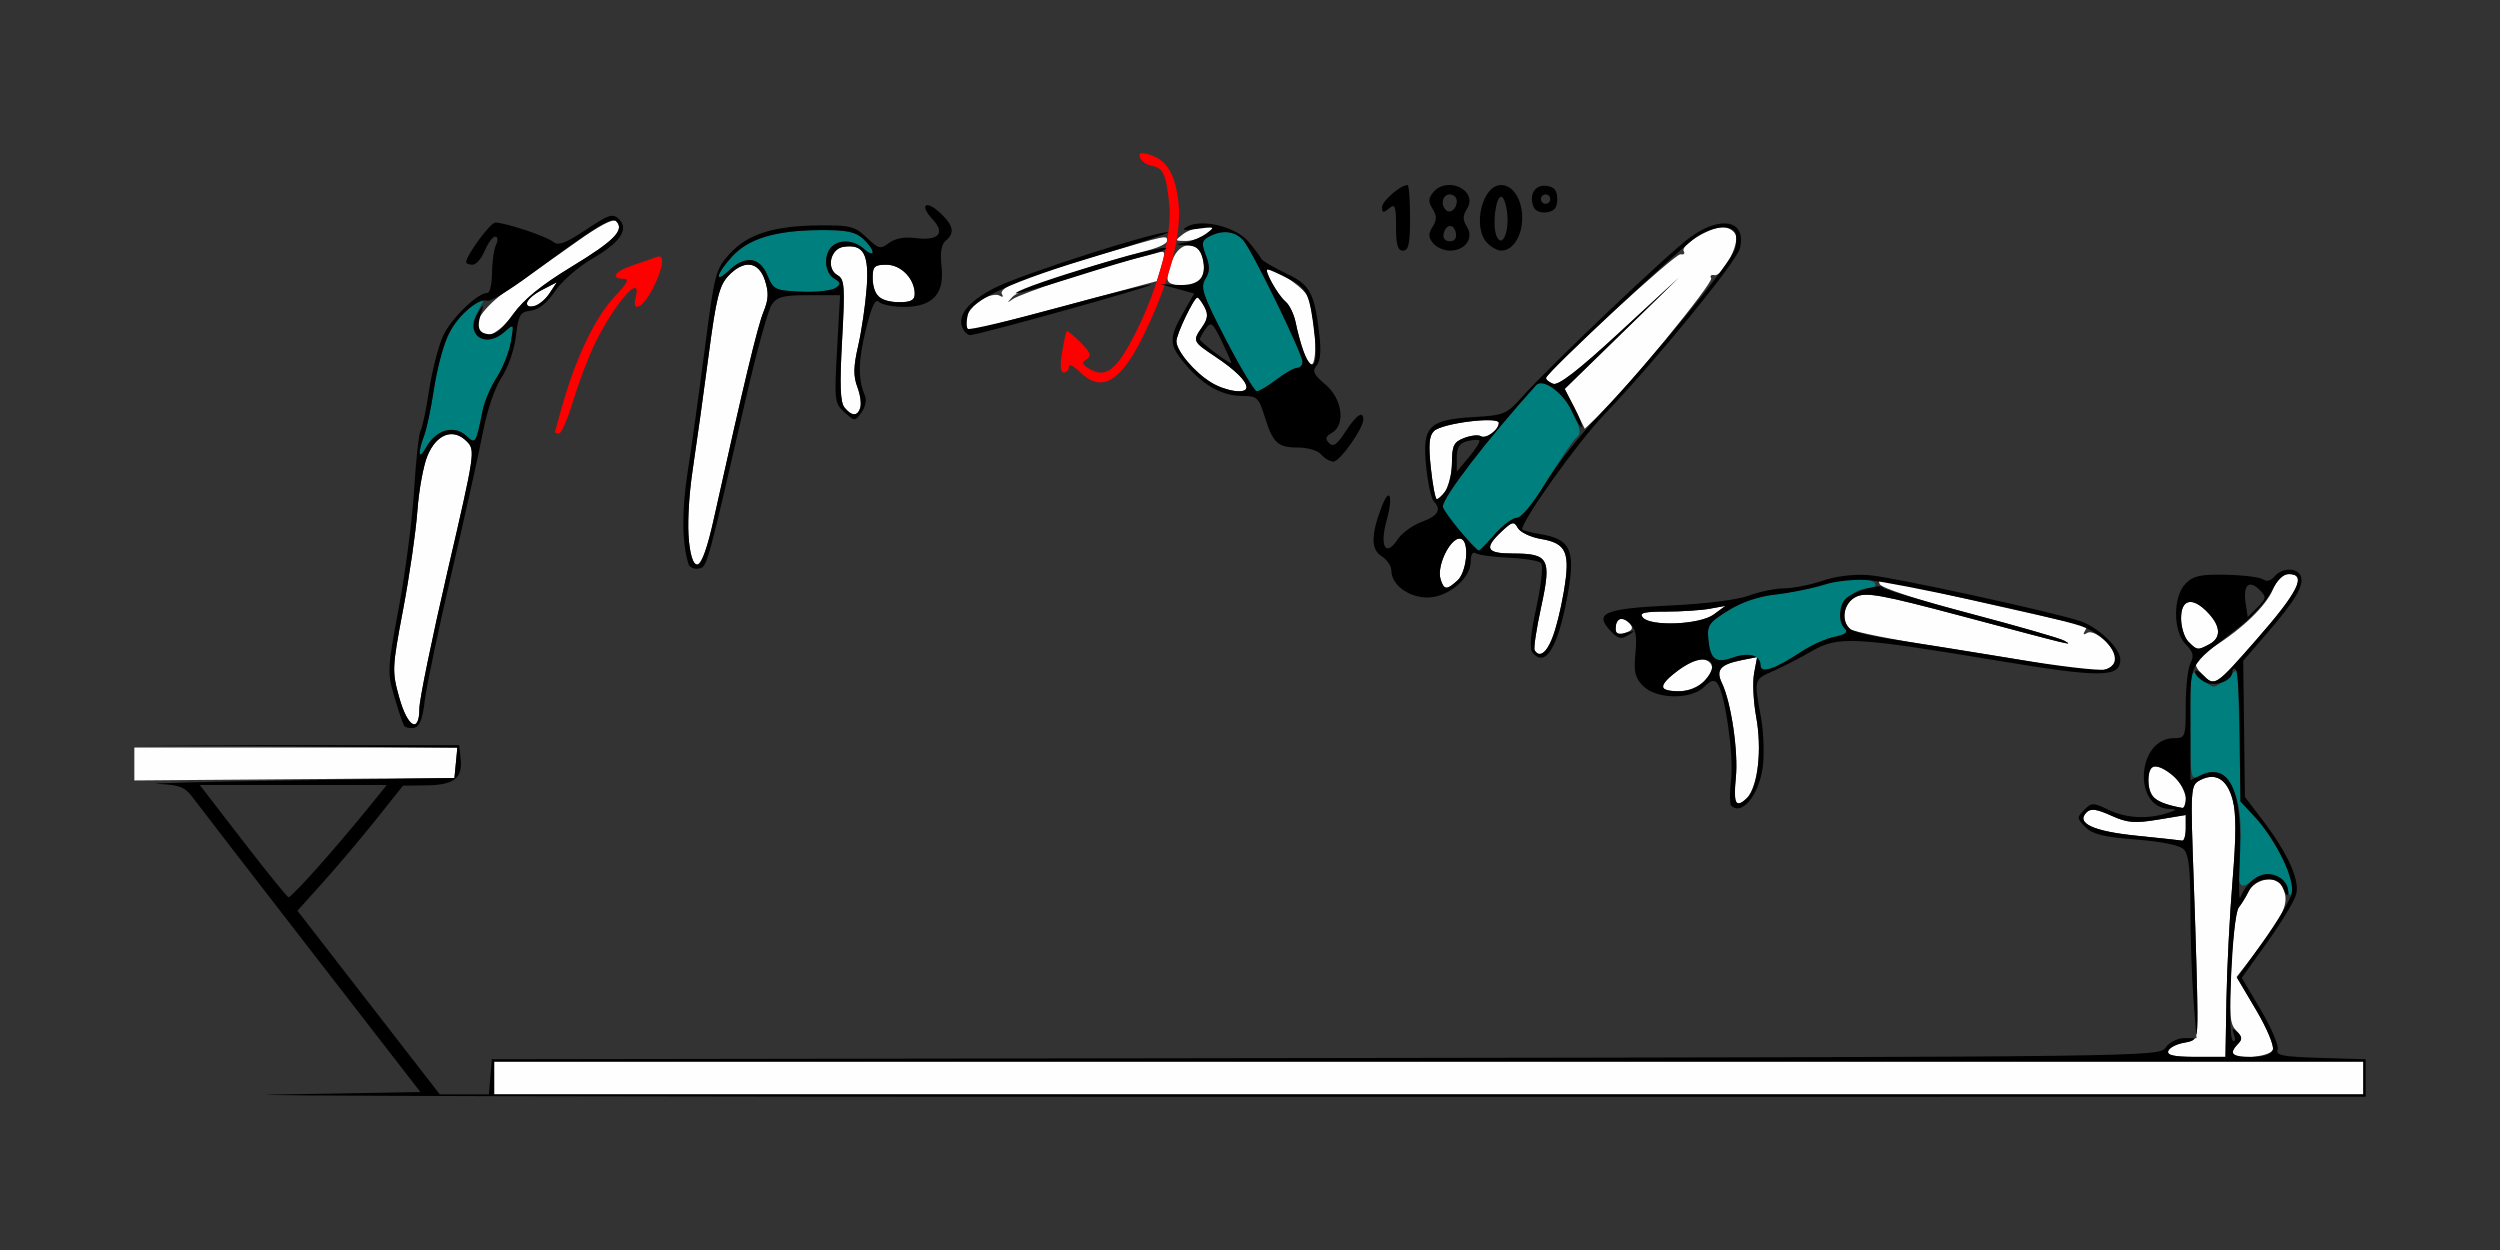 <?xml version="1.0" encoding="UTF-8" standalone="no"?>
<!-- Created with Inkscape (http://www.inkscape.org/) -->

<svg
   xmlns:dc="http://purl.org/dc/elements/1.1/"
   xmlns:cc="http://creativecommons.org/ns#"
   xmlns:rdf="http://www.w3.org/1999/02/22-rdf-syntax-ns#"
   xmlns:svg="http://www.w3.org/2000/svg"
   xmlns="http://www.w3.org/2000/svg"
   xmlns:sodipodi="http://sodipodi.sourceforge.net/DTD/sodipodi-0.dtd"
   xmlns:inkscape="http://www.inkscape.org/namespaces/inkscape"
   id="svg3366"
   version="1.1"
   inkscape:version="0.91 r13725"
   width="500"
   height="250"
   viewBox="0 0 500 250"
   sodipodi:docname="bb910404.svg">
  <rect x="0" y="0" width="500" height="250" fill="#333333" stroke="none"/>
  <defs
     id="defs3370" />
  <sodipodi:namedview
     pagecolor="#ffffff"
     bordercolor="#666666"
     borderopacity="1"
     objecttolerance="10"
     gridtolerance="10"
     guidetolerance="10"
     inkscape:pageopacity="0"
     inkscape:pageshadow="2"
     inkscape:window-width="1467"
     inkscape:window-height="849"
     id="namedview3368"
     showgrid="false"
     inkscape:zoom="0.46451637"
     inkscape:cx="27.880911"
     inkscape:cy="-38.226469"
     inkscape:window-x="0"
     inkscape:window-y="0"
     inkscape:window-maximized="0"
     inkscape:current-layer="svg3366" />
  <g
     id="g3376"
     transform="translate(13.785,18.254)">
    <path
       style="fill:#fefefe"
       d="m 85.047,197.344 0,-3.281 186.916,0 186.916,0 0,3.281 0,3.281 -186.916,0 -186.916,0 0,-3.281 z m 334.812,-5.391 c 0.214,-0.645 1.616,-1.389 3.115,-1.654 2.655,-0.47 2.727,-0.63 2.727,-6.094 0,-3.086 -0.322,-14.558 -0.716,-25.492 -0.701,-19.463 -0.675,-19.903 1.204,-20.911 3.094,-1.661 5.439,-0.269 6.556,3.89 0.726,2.706 0.722,7.241 -0.015,16.115 -0.564,6.792 -1.115,17.517 -1.224,23.832 l -0.197,11.483 -5.919,0.002 c -4.32,9.4e-4 -5.814,-0.315 -5.53,-1.17 z m 12.851,0.422 c 0,-0.412 0.508,-1.259 1.128,-1.882 0.881,-0.884 0.797,-1.464 -0.385,-2.649 -1.284,-1.288 -1.436,-3.166 -1.004,-12.415 0.28,-5.994 0.962,-11.47 1.516,-12.169 0.554,-0.7 1.454,-2.176 2,-3.281 0.573,-1.159 2.071,-2.135 3.541,-2.306 2.045,-0.238 2.739,0.207 3.514,2.251 1.027,2.71 -0.341,5.484 -6.769,13.722 l -2.722,3.489 3.898,6.582 c 2.153,3.636 3.656,7.215 3.358,7.995 -0.568,1.485 -8.076,2.101 -8.076,0.663 z M 413.551,148.89 c -8.719,-0.889 -12.193,-2.503 -10.038,-4.665 0.84,-0.842 1.995,-0.695 4.925,0.631 3.248,1.469 4.668,1.592 9.377,0.811 l 5.549,-0.921 0,2.627 c 0,1.445 -0.315,2.57 -0.701,2.501 -0.386,-0.07 -4.486,-0.512 -9.112,-0.983 z m 6.542,-6.131 c -3.009,-0.742 -4.206,-2.182 -4.206,-5.061 0,-3.234 1.572,-3.471 5.014,-0.755 2.227,1.758 3.582,6.668 1.762,6.386 -0.386,-0.06 -1.542,-0.316 -2.57,-0.57 z m -86.719,-5.406 c 0.536,-5.207 -0.915,-15.109 -2.785,-19.013 -1.255,-2.619 -0.318,-3.711 3.916,-4.56 l 3.139,-0.63 -0.603,3.225 c -0.332,1.774 -0.149,5.692 0.407,8.706 1.586,8.607 -0.338,17.418 -3.803,17.418 -0.44,0 -0.562,-2.316 -0.271,-5.147 z m -320.291,-2.81 0,-3.294 32.302,0 32.302,0 -0.293,3.047 -0.293,3.047 -32.009,0.247 -32.009,0.247 0,-3.294 z m 52.955,-13.372 c -1.437,-5.174 -1.405,-5.88 0.808,-17.578 1.268,-6.703 2.548,-15.562 2.845,-19.688 0.297,-4.125 1.207,-9.091 2.024,-11.036 1.823,-4.343 5.143,-5.564 7.821,-2.878 1.771,1.777 1.719,2.131 -3.823,26.05 -3.091,13.337 -5.619,25.66 -5.619,27.384 0,5.136 -2.367,3.819 -4.055,-2.255 z m 252.653,-2.062 c 0,-1.498 6.352,-5.847 8.056,-5.516 4.426,0.861 0.252,6.405 -4.821,6.405 -1.779,0 -3.235,-0.4 -3.235,-0.89 z m 108.011,-2.458 c -2.164,-2.17 -1.854,-2.947 2.201,-5.515 5.889,-3.729 10.53,-8.218 11.902,-11.513 0.833,-2 1.919,-3.062 3.132,-3.062 3.711,0 1.984,3.518 -6.444,13.125 -8.25,9.404 -8.317,9.447 -10.791,6.964 z m -30.441,-1.898 c -3.855,-0.711 -14.159,-2.402 -22.897,-3.757 -8.738,-1.355 -16.414,-2.888 -17.056,-3.407 -2.058,-1.663 -1.382,-5.344 1.199,-6.524 2.002,-0.915 5.208,-0.326 20.794,3.823 23.589,6.278 22.476,6.011 20.764,4.994 -0.771,-0.458 -9.281,-2.904 -18.91,-5.435 -10.418,-2.739 -17.709,-5.124 -18.005,-5.888 -0.366,-0.948 0.059,-1.13 1.62,-0.693 2.366,0.661 39.179,9.01 39.728,9.01 0.192,0 0.05,0.487 -0.317,1.082 -0.427,0.694 -0.255,0.827 0.481,0.371 1.44,-0.893 5.683,2.962 5.683,5.164 0,0.881 -0.946,1.857 -2.103,2.168 -2.535,0.681 -2.26,0.704 -10.981,-0.906 z M 293.141,111.797 c -0.235,-0.387 0.352,-4.289 1.305,-8.672 2.096,-9.641 1.551,-10.673 -5.641,-10.673 -5.341,0 -5.871,-1.016 -2.288,-4.392 2.156,-2.032 2.495,-2.106 3.272,-0.714 0.476,0.854 2.554,1.838 4.616,2.188 5.128,0.869 5.912,2.673 4.576,10.537 -1.625,9.571 -4.114,14.568 -5.841,11.727 z m 130.758,-1.708 c -0.808,-0.81 -1.469,-2.92 -1.469,-4.688 0,-3.916 2.336,-4.364 5.445,-1.044 2.514,2.685 2.596,4.961 0.224,6.235 -2.338,1.255 -2.463,1.24 -4.2,-0.503 z m -114.553,-2.69 c 0,-1.976 1.494,-2.575 2.722,-1.092 0.819,0.99 0.719,1.419 -0.438,1.865 -2.106,0.811 -2.284,0.751 -2.284,-0.773 z m 5.414,-2.165 c -0.757,-0.915 0.257,-1.172 4.635,-1.172 3.083,0 7.024,-0.258 8.759,-0.573 l 3.154,-0.573 -2.331,1.724 c -2.777,2.054 -12.668,2.467 -14.218,0.594 z m -40.419,-7.602 c -0.931,-2.943 2.408,-9.189 4.289,-8.023 1.485,0.921 0.862,6.616 -0.899,8.215 -2.182,1.981 -2.712,1.951 -3.389,-0.191 z m -150.374,-7.866 c -0.343,-2.849 6.5e-4,-8.87 0.816,-14.297 0.774,-5.156 2.203,-15.421 3.174,-22.81 1.475,-11.223 2.116,-13.809 3.89,-15.703 3.12,-3.331 6.09,-2.987 7.353,0.852 0.797,2.421 0.732,3.839 -0.29,6.328 -1.184,2.886 -3.982,14.55 -9.935,41.411 -2.318,10.459 -4.078,11.942 -5.008,4.219 z M 272.387,75.386 c -0.501,-4.697 -0.351,-6.479 0.627,-7.44 1.588,-1.56 12.968,-2.981 12.968,-1.619 0,1.4 -2.584,3.295 -3.619,2.654 -0.493,-0.306 -1.984,-0.142 -3.312,0.365 -2.069,0.789 -2.419,1.495 -2.445,4.929 -0.026,3.557 -1.581,7.289 -3.036,7.289 -0.288,0 -0.82,-2.779 -1.183,-6.177 z M 301.174,63.515 299.178,59.531 310.57,48.415 321.963,37.299 310.156,48.193 c -8.28,7.64 -12.258,10.721 -13.318,10.313 -0.831,-0.32 -1.463,-0.853 -1.405,-1.185 0.256,-1.443 25.831,-24.952 26.892,-24.72 0.647,0.142 0.933,-0.139 0.634,-0.623 -0.713,-1.157 5.193,-4.791 7.786,-4.791 1.112,0 2.29,0.702 2.619,1.56 0.746,1.95 -2.683,8.375 -4.285,8.026 -0.651,-0.142 -0.936,0.143 -0.635,0.632 0.531,0.862 -17.05,22.316 -22.55,27.516 l -2.725,2.577 -1.997,-3.983 z M 155.135,63.275 c -0.881,-1.065 -1.005,-4.383 -0.502,-13.502 0.594,-10.767 0.495,-12.186 -0.9,-12.969 -2.332,-1.309 -1.471,-5.32 1.225,-5.704 3.971,-0.565 5.092,1.447 4.593,8.234 -0.248,3.374 -1.011,8.57 -1.694,11.546 -0.96,4.181 -0.997,6.061 -0.166,8.271 1.676,4.454 -0.02,7.189 -2.556,4.124 z m 73.287,-5.048 c -3.328,-2.036 -6.926,-6.314 -6.926,-8.235 0,-1.424 3.509,-8.742 4.192,-8.742 0.228,0 0.869,0.851 1.424,1.891 0.772,1.447 0.67,2.377 -0.434,3.959 -1.987,2.846 -1.951,2.931 2.529,5.927 4.122,2.757 6.308,4.911 6.308,6.215 0,1.376 -4.155,0.782 -7.092,-1.014 z m 18.554,-6.012 c -0.565,-1.648 -1.299,-4.339 -1.632,-5.979 -0.332,-1.64 -1.236,-3.508 -2.007,-4.15 -1.556,-1.295 -4.437,-6.461 -3.603,-6.461 2.104,0 7.802,4.045 8.256,5.861 2.191,8.755 1.352,17.63 -1.014,10.73 z M 81.819,47.883 c -1.086,-1.762 1.687,-5.323 6.824,-8.767 2.905,-1.948 8.57,-5.906 12.588,-8.796 4.695,-3.377 7.629,-4.932 8.208,-4.35 1.763,1.769 -0.337,3.922 -8.89,9.113 -6.004,3.644 -9.588,6.549 -11.674,9.463 -2.839,3.966 -5.805,5.369 -7.057,3.338 z m 97.635,-1.711 c 0.007,-0.902 0.323,-2.105 0.701,-2.672 1.128,-1.695 4.853,-3.322 5.991,-2.617 0.598,0.371 0.804,0.242 0.473,-0.295 -0.806,-1.308 4.148,-3.311 19.162,-7.747 14.246,-4.209 13.845,-4.126 13.845,-2.877 0,0.496 -1.787,1.348 -3.972,1.895 -10.069,2.518 -25.603,7.831 -26.869,9.19 -1.246,1.338 -1.246,1.394 0,0.51 1.535,-1.09 16.671,-6.151 23.364,-7.813 2.313,-0.574 4.908,-1.248 5.766,-1.496 1.36,-0.394 1.439,-0.056 0.614,2.634 l -0.946,3.086 -18.371,4.941 c -10.104,2.717 -18.686,4.932 -19.072,4.922 -0.386,-0.01 -0.695,-0.757 -0.687,-1.659 z M 91.589,42.28 c 0,-0.54 1.351,-1.683 3.002,-2.539 l 3.002,-1.557 -1.478,2.236 c -1.542,2.334 -4.525,3.56 -4.525,1.86 z M 161.869,41.062 c -0.617,-0.619 -1.121,-2.306 -1.121,-3.75 0,-2.28 0.361,-2.625 2.751,-2.625 2.93,0 5.66,2.814 5.66,5.834 0,1.26 -0.752,1.666 -3.084,1.666 -1.696,0 -3.589,-0.506 -4.206,-1.125 z m 59.393,-2.324 c -1.919,-0.515 -1.971,-0.93 -0.61,-4.849 1.359,-3.912 5.168,-4.201 6.103,-0.464 1.034,4.132 -1.339,6.426 -5.494,5.312 z m 1.581,-10.175 c 0.998,-0.757 2.866,-1.376 4.151,-1.376 2.255,0 2.273,0.048 0.522,1.376 -0.998,0.757 -2.866,1.376 -4.151,1.376 -2.255,0 -2.273,-0.048 -0.522,-1.376 z"
       id="path3386"
       inkscape:connector-curvature="0" />
    <path
       style="fill:#007f7f"
       d="m 443.458,159.206 c -1.152,-2.681 -4.716,-3.319 -6.994,-1.251 -2.448,2.222 -3.072,0.517 -2.336,-6.381 1.146,-10.735 -2.513,-17.623 -7.842,-14.762 -1.976,1.061 -1.987,1 -1.987,-10.216 0,-11.283 0,-11.283 1.869,-9.408 1.028,1.031 2.29,1.875 2.804,1.875 0.514,0 1.776,-0.844 2.804,-1.875 1.028,-1.031 1.925,-1.559 1.993,-1.172 0.068,0.387 0.208,6.398 0.311,13.359 0.187,12.592 0.202,12.671 2.92,15.559 3.703,3.933 8.055,12.148 7.69,14.517 -0.285,1.848 -0.337,1.837 -1.232,-0.244 z M 338.318,114.791 c 0,-1.99 -2.315,-2.645 -5.461,-1.545 -3.476,1.216 -4.565,0.448 -4.962,-3.499 -0.296,-2.939 0.046,-3.453 3.894,-5.857 2.875,-1.796 6.297,-2.905 10.748,-3.482 3.591,-0.466 7.713,-1.31 9.16,-1.877 3.285,-1.287 8.75,-1.34 9.519,-0.093 0.318,0.516 -0.195,0.938 -1.139,0.938 -4.341,0 -7.586,5.404 -4.878,8.121 0.701,0.703 0.087,1.178 -2.088,1.614 -1.694,0.34 -4.68,1.68 -6.636,2.978 -5.263,3.494 -8.158,4.453 -8.158,2.703 z M 278.235,87.975 c -1.908,-2.145 -3.462,-4.36 -3.455,-4.922 0.027,-1.909 8.869,-13.414 18.653,-24.27 1.361,-1.51 5.394,1.496 7.307,5.445 1.629,3.364 1.75,4.24 0.706,5.109 -0.693,0.577 -3.299,4.407 -5.791,8.512 -2.714,4.47 -5.148,7.463 -6.071,7.463 -0.847,0 -2.833,1.477 -4.413,3.281 -1.58,1.805 -3.006,3.281 -3.17,3.281 -0.164,0 -1.859,-1.755 -3.767,-3.9 z M 70.131,72.483 c -0.021,-0.611 0.384,-2.222 0.899,-3.581 0.515,-1.359 1.395,-5.499 1.955,-9.202 1.319,-8.716 3.615,-13.88 7.361,-16.555 l 3.012,-2.151 -1.551,3.008 c -1.212,2.35 -1.308,3.301 -0.443,4.347 1.487,1.797 3.612,1.687 5.844,-0.302 1.806,-1.609 1.828,-1.569 1.179,2.109 -0.364,2.062 -1.632,5.243 -2.818,7.067 -1.186,1.824 -2.451,4.778 -2.811,6.562 -1.374,6.811 -1.405,6.858 -3.366,5.078 -2.358,-2.141 -6.061,-1.118 -7.836,2.164 -0.763,1.411 -1.405,2.066 -1.425,1.455 z M 231.415,49.732 c -4.661,-8.999 -5.172,-10.503 -4.136,-12.168 0.913,-1.467 0.939,-2.547 0.114,-4.741 -0.926,-2.46 -0.837,-2.966 0.661,-3.77 2.595,-1.393 5.125,-1.124 6.791,0.722 1.767,1.958 11.864,22.673 11.876,24.365 0.005,0.645 -0.477,1.172 -1.071,1.172 -0.594,0 -2.458,1.055 -4.143,2.344 C 239.821,58.945 238.058,60 237.588,60 c -0.47,0 -3.248,-4.621 -6.173,-10.268 z M 139.689,36.797 c -1.533,-3.66 -4.403,-4.04 -7.62,-1.008 -3.088,2.91 -2.68,0.822 0.527,-2.7 3.305,-3.63 8.673,-5.257 17.567,-5.327 5.299,-0.042 7.113,0.317 8.645,1.707 1.066,0.968 1.939,2.182 1.939,2.697 0,0.516 -0.769,0.239 -1.709,-0.614 -2.008,-1.823 -4.933,-2.014 -6.515,-0.427 -1.652,1.657 -1.364,5.201 0.514,6.311 2.752,1.627 -0.445,2.902 -6.62,2.64 -5.181,-0.221 -5.515,-0.383 -6.728,-3.279 z"
       id="path3382"
       inkscape:connector-curvature="0" />
    <path
       style="fill:#fe0000"
       d="m 97.196,68.2 c 0,-0.131 0.798,-2.978 1.773,-6.328 C 101.618,52.774 105.448,44.958 109.191,41.016 111.684,38.39 112.126,37.5 110.937,37.5 c -2.792,0 -1.711,-1.539 1.913,-2.725 1.928,-0.631 4.03,-1.365 4.673,-1.633 1.74,-0.724 1.42,2.063 -0.72,6.27 -1.964,3.862 -4.301,5.107 -3.449,1.838 1.33,-5.101 -3.956,0.786 -8.019,8.93 -1.293,2.591 -3.273,7.759 -4.401,11.484 -1.128,3.725 -2.43,6.773 -2.894,6.773 -0.464,0 -0.844,-0.107 -0.844,-0.237 z M 202.077,56.042 C 200.935,54.896 200,54.474 200,55.104 200,55.734 199.542,56.25 198.983,56.25 c -0.676,0 -0.797,-1.335 -0.361,-3.984 0.361,-2.191 0.774,-4.115 0.918,-4.276 0.144,-0.16 1.395,0.846 2.781,2.236 1.97,1.976 2.246,2.704 1.267,3.338 -1.029,0.666 -1.002,0.976 0.15,1.734 3.568,2.35 5.75,0.7 9.804,-7.414 4.474,-8.952 7.184,-19.524 6.523,-25.446 -0.674,-6.041 -1.181,-7.096 -3.633,-7.565 -0.985,-0.189 -1.981,-0.914 -2.213,-1.613 -0.312,-0.939 0.155,-1.101 1.792,-0.622 3.542,1.038 5.255,3.828 5.902,9.615 0.724,6.478 -2.007,16.638 -7.316,27.212 -4.469,8.902 -8.231,10.878 -12.52,6.575 z"
       id="path3380"
       inkscape:connector-curvature="0" />
    <path
       style="fill:#000000"
       d="M 41.456,200.646 70.296,200.156 48.466,171.964 C 36.459,156.459 25.8,142.642 24.778,141.261 c -1.576,-2.13 -2.639,-2.544 -7.009,-2.727 -2.834,-0.119 9.357,-0.435 27.091,-0.703 l 32.243,-0.487 0.292,-3.035 0.292,-3.035 -32.302,-0.265 -32.302,-0.265 32.477,0.018 32.477,0.018 0.301,2.635 c 0.451,3.949 -1.263,5.325 -6.724,5.398 l -4.792,0.064 -5.368,6.733 c -2.952,3.703 -7.705,9.331 -10.561,12.507 l -5.192,5.775 14.236,18.366 14.236,18.366 4.913,0 4.913,0 0.29,-3.516 0.29,-3.516 166.736,-0.237 c 165.465,-0.235 166.746,-0.251 168.044,-2.109 0.735,-1.052 2.368,-1.872 3.729,-1.872 l 2.422,0 -0.6,-7.734 c -0.33,-4.254 -0.603,-12.45 -0.606,-18.214 -0.004,-7.789 -0.346,-10.821 -1.33,-11.809 -0.823,-0.825 -4.451,-1.57 -9.577,-1.965 -6.397,-0.493 -8.666,-1.052 -10.094,-2.484 -1.733,-1.739 -1.748,-1.942 -0.255,-3.44 1.493,-1.497 1.786,-1.497 4.909,-0.004 3.492,1.67 7.756,1.908 11.669,0.651 2.06,-0.662 2.105,-0.762 0.379,-0.844 -7.335,-0.35 -6.337,-14.156 1.023,-14.156 2.272,0 2.336,-0.183 2.336,-6.624 0,-3.643 0.43,-7.43 0.956,-8.416 0.745,-1.396 0.538,-2.211 -0.935,-3.688 -2.604,-2.612 -2.616,-9.606 -0.021,-12.209 1.535,-1.54 2.998,-1.85 8.178,-1.736 3.47,0.077 6.778,0.504 7.353,0.949 0.634,0.492 1.505,0.253 2.217,-0.608 1.481,-1.79 4.58,-1.84 5.251,-0.085 0.711,1.859 -1.009,4.79 -6.645,11.323 l -4.853,5.625 0.165,13.61 0.165,13.61 3.556,4.671 c 4.991,6.557 7.429,11.912 6.718,14.755 -0.323,1.29 -2.907,5.59 -5.742,9.554 l -5.155,7.208 3.845,6.493 c 2.115,3.571 3.608,7.114 3.318,7.872 -0.438,1.145 1.012,1.425 8.542,1.647 l 9.07,0.268 0,3.75 0,3.75 -223.364,0.021 c -122.85,0.012 -210.387,-0.199 -194.525,-0.469 z m 417.422,-3.303 0,-3.281 -186.916,0 -186.916,0 0,3.281 0,3.281 186.916,0 186.916,0 0,-3.281 z m -27.373,-15.705 c 0.109,-6.315 0.659,-17.04 1.224,-23.832 0.737,-8.874 0.742,-13.409 0.015,-16.115 -1.116,-4.159 -3.462,-5.551 -6.556,-3.89 -1.879,1.009 -1.904,1.448 -1.204,20.911 0.394,10.935 0.716,22.406 0.716,25.492 0,5.464 -0.071,5.624 -2.727,6.094 -1.5,0.265 -2.902,1.01 -3.115,1.654 -0.284,0.855 1.21,1.171 5.53,1.17 l 5.919,-0.002 0.197,-11.483 z m 9.28,10.073 c 0.298,-0.779 -1.184,-4.325 -3.305,-7.906 l -3.845,-6.493 5.155,-7.208 c 2.835,-3.964 5.426,-8.292 5.758,-9.618 0.718,-2.87 -3.134,-10.858 -7.457,-15.464 l -2.808,-2.993 -0.101,-12.828 c -0.056,-7.055 -0.41,-13.137 -0.787,-13.516 -0.377,-0.378 -0.686,-0.211 -0.686,0.373 0,1.879 -3.531,3.179 -5.607,2.064 -1.028,-0.552 -1.869,-1.441 -1.869,-1.975 0,-0.534 0.661,-0.309 1.469,0.502 2.475,2.482 2.541,2.439 10.791,-6.964 8.379,-9.551 10.152,-13.125 6.509,-13.125 -1.139,0 -2.416,1.272 -3.505,3.491 -0.942,1.92 -4.026,5.275 -6.853,7.456 -10.059,7.758 -9.346,6.309 -9.346,18.999 l 0,11.263 2.218,-1.014 c 5.662,-2.588 8.325,3.368 7.659,17.13 -0.233,4.822 -0.183,8.135 0.112,7.361 0.997,-2.619 3.376,-4.688 5.39,-4.688 2.376,0 4.271,1.675 4.188,3.703 -0.035,0.863 -0.412,0.572 -0.928,-0.719 -1.116,-2.792 -5.513,-2.52 -6.972,0.432 -0.546,1.105 -1.454,2.582 -2.018,3.281 -1.275,1.581 -2.345,25.898 -1.172,26.625 0.466,0.289 0.58,-0.235 0.253,-1.164 -0.486,-1.381 -0.364,-1.475 0.665,-0.517 0.979,0.911 1.01,1.422 0.138,2.297 -1.935,1.941 -1.246,2.625 2.646,2.625 2.495,0 3.95,-0.477 4.308,-1.413 z M 49.61,155.39 c 2.87,-3.222 7.185,-8.285 9.59,-11.249 l 4.372,-5.391 -18.7,0 -18.7,0 8.643,11.21 c 4.753,6.166 8.853,11.228 9.11,11.249 0.257,0.021 2.815,-2.597 5.685,-5.82 z m 373.754,-8.017 0,-2.627 -5.549,0.921 c -4.709,0.781 -6.129,0.658 -9.377,-0.811 -2.93,-1.325 -4.085,-1.473 -4.925,-0.631 -2.155,2.162 1.319,3.776 10.038,4.665 4.626,0.471 8.727,0.914 9.112,0.983 0.386,0.07 0.701,-1.056 0.701,-2.501 z m 0,-6.211 c 0,-2.343 -3.843,-6.162 -6.201,-6.162 -1.626,0 -1.711,5.041 -0.108,6.347 1.014,0.826 3.249,1.616 5.607,1.982 0.386,0.06 0.701,-0.915 0.701,-2.167 z m 4.734,-30.57 c 2.372,-1.273 2.29,-3.55 -0.224,-6.235 -3.109,-3.32 -5.445,-2.872 -5.445,1.044 0,1.768 0.661,3.877 1.469,4.688 1.737,1.743 1.862,1.758 4.2,0.503 z m 10.045,-10.855 c -2.098,-2.104 -3.336,-1.009 -2.822,2.499 l 0.431,2.943 1.954,-1.96 c 1.802,-1.808 1.836,-2.078 0.438,-3.481 z M 332.455,142.869 c -0.312,-0.313 -0.32,-2.662 -0.018,-5.221 0.561,-4.755 -1.218,-17.228 -2.743,-19.226 -0.627,-0.822 -1.315,-0.639 -2.653,0.703 -2.58,2.589 -9.542,2.491 -12.195,-0.172 -1.628,-1.633 -1.901,-2.789 -1.541,-6.543 0.334,-3.482 0.065,-4.897 -1.136,-5.987 -1.663,-1.51 -2.823,-1.042 -2.823,1.14 0,0.908 0.649,1.135 2.103,0.736 1.889,-0.518 1.928,-0.467 0.388,0.497 -1.399,0.876 -2.059,0.703 -3.582,-0.937 -3.262,-3.512 -1.111,-4.406 12.076,-5.02 7.002,-0.326 13.454,-1.138 15.651,-1.968 2.056,-0.777 5.241,-1.432 7.077,-1.455 1.836,-0.023 5.304,-0.713 7.707,-1.534 2.691,-0.92 6.254,-1.343 9.279,-1.102 4.798,0.383 36.756,7.342 42.267,9.204 3.568,1.206 7.97,5.432 7.97,7.652 0,3.654 -3.788,3.691 -24.568,0.238 -28.707,-4.77 -31.915,-4.936 -37.114,-1.916 -2.313,1.343 -5.783,3.134 -7.71,3.978 -3.918,1.717 -3.892,1.62 -2.5,9.173 0.553,3 0.717,7.553 0.366,10.118 -0.764,5.571 -4.203,9.743 -6.299,7.641 z m 3.369,-1.75 c 2.006,-2.012 2.788,-9.727 1.625,-16.036 -0.556,-3.015 -0.739,-6.933 -0.407,-8.706 l 0.603,-3.225 -3.139,0.63 c -4.234,0.849 -5.171,1.941 -3.916,4.56 1.87,3.904 3.321,13.806 2.785,19.013 -0.544,5.283 0.04,6.181 2.449,3.765 z m -8.743,-23.185 c 3.935,-4.237 -0.195,-5.982 -5.162,-2.181 -4.081,3.123 -4.079,4.248 0.008,4.248 2.131,0 3.889,-0.705 5.154,-2.067 z m 19.395,-5.845 c 1.955,-1.298 4.941,-2.638 6.636,-2.978 2.174,-0.436 2.788,-0.911 2.088,-1.614 -1.409,-1.413 -1.23,-4.882 0.318,-6.171 1.726,-1.437 6.919,-2.91 7.282,-2.065 0.157,0.364 8.065,2.719 17.575,5.233 9.509,2.514 17.921,4.942 18.692,5.396 1.713,1.009 2.798,1.27 -20.764,-5.001 -15.586,-4.148 -18.792,-4.738 -20.794,-3.823 -2.582,1.18 -3.254,4.851 -1.199,6.54 0.643,0.528 4.533,1.451 8.645,2.052 4.112,0.6 14.836,2.318 23.832,3.817 8.995,1.499 17.301,2.476 18.458,2.172 4.234,-1.113 1.069,-6.697 -4.947,-8.73 -5.452,-1.842 -37.444,-8.751 -42.306,-9.136 -2.878,-0.228 -6.805,0.186 -9.346,0.985 -2.41,0.758 -6.672,1.617 -9.47,1.909 -3.251,0.339 -6.624,1.49 -9.346,3.19 -3.89,2.43 -4.23,2.939 -3.934,5.882 0.397,3.947 1.486,4.715 4.962,3.499 3.146,-1.1 5.461,-0.445 5.461,1.545 0,1.75 2.895,0.791 8.158,-2.703 z m -17.498,-7.448 2.331,-1.724 -3.154,0.573 c -1.735,0.315 -5.676,0.573 -8.759,0.573 -4.378,0 -5.393,0.257 -4.635,1.172 1.55,1.873 11.44,1.46 14.218,-0.594 z M 67.008,126.849 c -0.251,-0.415 -1.124,-3.022 -1.94,-5.793 -1.421,-4.823 -1.382,-5.581 0.915,-17.812 1.32,-7.026 2.695,-17.628 3.057,-23.559 0.362,-5.931 0.944,-11.248 1.293,-11.815 0.349,-0.567 1.108,-4.152 1.685,-7.966 0.578,-3.814 1.803,-8.668 2.722,-10.786 1.525,-3.512 6.93,-8.805 8.992,-8.805 0.466,0 0.864,-1.793 0.885,-3.984 0.021,-2.191 0.382,-4.723 0.801,-5.625 0.45,-0.97 0.385,-1.641 -0.159,-1.641 -0.507,0 -1.444,1.266 -2.083,2.812 -0.639,1.547 -1.741,2.812 -2.45,2.812 -0.709,0 -1.288,-0.219 -1.288,-0.487 0,-1.364 4.854,-7.949 5.853,-7.94 2.04,0.018 10.255,2.756 11.581,3.86 0.998,0.831 2.443,0.294 6.525,-2.425 4.621,-3.078 5.406,-3.328 6.621,-2.109 2.048,2.055 0.251,4.662 -5.516,8.002 -2.677,1.55 -5.959,4.436 -7.293,6.413 -1.578,2.338 -3.267,3.693 -4.834,3.878 -2.147,0.254 -2.469,0.803 -2.973,5.07 -0.32,2.708 -1.566,6.303 -2.872,8.283 -1.341,2.032 -2.896,6.585 -3.713,10.868 -0.773,4.054 -3.575,16.652 -6.225,27.995 -2.65,11.344 -5.092,22.94 -5.425,25.77 -0.44,3.729 -1.032,5.227 -2.155,5.443 -0.852,0.164 -1.754,-0.042 -2.004,-0.457 z m 3.086,-3.422 c 0,-1.724 2.529,-14.047 5.619,-27.384 5.543,-23.919 5.595,-24.273 3.823,-26.05 -2.678,-2.686 -5.998,-1.465 -7.821,2.878 -0.816,1.945 -1.727,6.911 -2.024,11.036 -0.297,4.125 -1.577,12.984 -2.845,19.688 -2.212,11.698 -2.245,12.404 -0.808,17.578 1.687,6.075 4.055,7.392 4.055,2.255 z m 5.201,-55.558 c 1.564,-0.394 2.935,-0.061 4.097,0.994 1.961,1.78 1.992,1.733 3.366,-5.078 0.36,-1.785 1.625,-4.738 2.811,-6.562 1.186,-1.824 2.454,-5.005 2.818,-7.067 0.649,-3.678 0.627,-3.718 -1.179,-2.109 -3.967,3.535 -8.017,0.787 -5.435,-3.687 0.838,-1.452 1.24,-1.797 0.893,-0.766 -1.171,3.483 -0.902,4.685 1.117,4.974 1.476,0.211 2.813,-0.839 5.055,-3.97 2.128,-2.973 5.663,-5.844 11.712,-9.516 8.524,-5.173 10.653,-7.345 8.911,-9.092 -0.933,-0.936 -4.379,1.216 -17.299,10.8 -4.054,3.007 -7.839,5.301 -8.411,5.098 -1.898,-0.676 -6.392,3.353 -8.081,7.245 -0.916,2.11 -2.124,6.866 -2.684,10.568 -0.56,3.702 -1.44,7.843 -1.955,9.202 -1.398,3.69 -1.059,5.058 0.527,2.126 0.763,-1.411 2.446,-2.833 3.739,-3.158 z M 96.114,40.42 97.592,38.184 94.59,39.741 c -3.137,1.627 -4.108,3.741 -1.478,3.218 0.838,-0.167 2.189,-1.309 3.002,-2.539 z m 196.615,71.845 c -0.664,-0.813 -0.426,-3.615 0.774,-9.14 0.97,-4.462 1.377,-8.323 0.926,-8.776 -0.443,-0.445 -3.321,-0.919 -6.396,-1.055 -3.075,-0.136 -6.056,-0.536 -6.625,-0.889 -0.645,-0.4 -1.035,0.195 -1.035,1.582 0,3.443 -4.574,7.262 -8.696,7.262 -3.761,0 -7.192,-2.576 -7.192,-5.399 0,-0.907 -0.891,-2.207 -1.979,-2.889 -2.121,-1.328 -2.104,-4.283 0.054,-9.888 1.6,-4.155 2.336,-2.112 0.984,2.733 -1.454,5.209 -0.179,7.456 2.181,3.843 0.834,-1.277 3,-2.86 4.812,-3.518 3.308,-1.2 4.057,-2.49 2.409,-4.147 -0.487,-0.49 -1.164,-3.633 -1.505,-6.984 -0.812,-7.989 0.476,-9.32 9.527,-9.845 6.091,-0.353 6.58,-0.558 9.686,-4.044 5.549,-6.229 29.293,-28.779 33.594,-31.904 6.206,-4.51 11.339,-3.362 9.942,2.222 -0.67,2.679 -16.849,22.492 -27.157,33.258 -5.288,5.523 -16.379,21.041 -16.379,22.917 0,0.195 1.699,0.643 3.775,0.995 6.044,1.024 6.974,3.296 5.203,12.714 -1.895,10.081 -4.386,14.033 -6.902,10.952 z m 3.934,-2.812 c 0.683,-1.676 1.726,-5.898 2.317,-9.383 1.335,-7.864 0.552,-9.668 -4.576,-10.537 -2.062,-0.35 -4.14,-1.334 -4.616,-2.188 -0.776,-1.391 -1.115,-1.317 -3.272,0.714 -3.583,3.376 -3.053,4.392 2.288,4.392 7.192,0 7.737,1.032 5.641,10.673 -0.953,4.383 -1.54,8.285 -1.305,8.672 0.918,1.511 2.337,0.567 3.523,-2.344 z M 277.73,97.823 c 1.761,-1.599 2.385,-7.294 0.899,-8.215 -1.881,-1.166 -5.22,5.081 -4.289,8.023 0.678,2.142 1.207,2.172 3.389,0.191 z m 7.442,-9.23 c 1.58,-1.805 3.564,-3.285 4.411,-3.289 0.905,-0.005 3.227,-2.804 5.639,-6.797 2.255,-3.734 7.14,-9.953 10.855,-13.82 10.137,-10.553 26.501,-30.55 27.162,-33.193 0.32,-1.279 0.307,-2.772 -0.029,-3.317 -0.946,-1.536 -4.418,-1.162 -7.509,0.81 -2.954,1.884 -30.111,27.298 -30.277,28.333 -0.053,0.332 0.584,0.865 1.415,1.185 1.06,0.408 5.038,-2.672 13.318,-10.313 l 11.806,-10.895 -11.416,11.116 -11.416,11.116 1.904,3.604 c 1.047,1.982 1.729,3.78 1.516,3.994 -0.214,0.214 -1.127,-1.253 -2.03,-3.262 -1.611,-3.584 -5.757,-6.558 -7.086,-5.084 -9.785,10.856 -18.627,22.36 -18.653,24.27 -0.013,0.906 6.468,8.822 7.221,8.822 0.164,0 1.59,-1.477 3.17,-3.281 z m -9.838,-8.672 c 0.683,-0.902 1.255,-3.444 1.271,-5.648 0.025,-3.434 0.376,-4.139 2.445,-4.929 1.328,-0.507 2.819,-0.671 3.312,-0.365 1.035,0.641 3.619,-1.254 3.619,-2.654 0,-1.362 -11.381,0.059 -12.968,1.619 -0.978,0.961 -1.128,2.743 -0.627,7.44 0.363,3.397 0.895,6.177 1.183,6.177 0.288,0 1.082,-0.738 1.765,-1.641 z m 6.75,-10.081 c -0.215,-0.216 -1.319,-0.149 -2.453,0.149 -1.54,0.404 -2.062,1.243 -2.062,3.316 l 0,2.775 2.453,-2.924 c 1.349,-1.608 2.277,-3.1 2.062,-3.316 z M 123.907,94.522 c -1.317,-4.229 -1.367,-10.639 -0.143,-18.494 0.771,-4.949 2.312,-16.041 3.425,-24.649 1.941,-15.016 2.144,-15.783 4.987,-18.898 3.605,-3.949 8.823,-5.586 18.023,-5.658 6.055,-0.047 7.007,0.201 9.346,2.436 2.389,2.283 2.759,2.372 4.474,1.074 1.199,-0.907 3.095,-1.256 5.287,-0.975 4.634,0.596 6.048,-0.954 3.425,-3.755 -2.734,-2.919 -1.361,-3.989 1.572,-1.226 2.635,2.484 2.917,3.968 1.048,5.524 -0.879,0.732 -1.14,2.361 -0.825,5.161 0.616,5.481 -1.79,8.061 -7.516,8.061 -2.21,0 -4.47,-0.453 -5.023,-1.007 -0.715,-0.718 -1.47,0.903 -2.627,5.639 -1.529,6.259 -1.563,9.883 -0.125,13.208 0.341,0.788 0.018,2.259 -0.718,3.269 -1.328,1.821 -1.354,1.821 -3.41,-0.027 -1.985,-1.784 -2.047,-2.315 -1.474,-12.644 l 0.598,-10.781 -6.206,0 c -5.238,0 -6.407,0.303 -7.49,1.939 -0.706,1.066 -2.976,9.293 -5.044,18.281 -7.988,34.716 -7.826,34.134 -9.558,34.457 -0.901,0.168 -1.812,-0.253 -2.025,-0.936 z m 5.068,-8.976 c 5.953,-26.861 8.751,-38.525 9.935,-41.411 1.021,-2.49 1.086,-3.907 0.29,-6.328 -1.263,-3.839 -4.233,-4.183 -7.353,-0.852 -1.774,1.895 -2.415,4.48 -3.89,15.703 -0.971,7.389 -2.4,17.654 -3.174,22.81 -1.52,10.122 -1.06,19.219 0.972,19.219 0.75,0 1.949,-3.403 3.221,-9.141 z M 158.256,63.35 c 0.281,-0.736 0.028,-2.625 -0.565,-4.198 -0.832,-2.21 -0.794,-4.091 0.166,-8.271 0.683,-2.976 1.445,-8.172 1.694,-11.546 0.5,-6.788 -0.622,-8.799 -4.593,-8.234 -2.695,0.383 -3.557,4.394 -1.225,5.704 1.395,0.783 1.493,2.202 0.9,12.969 -0.503,9.119 -0.379,12.437 0.502,13.502 1.465,1.771 2.463,1.795 3.121,0.075 z m 10.903,-22.828 c 0,-3.019 -2.731,-5.834 -5.66,-5.834 -2.39,0 -2.751,0.345 -2.751,2.625 0,3.452 1.555,4.875 5.327,4.875 2.332,0 3.084,-0.406 3.084,-1.666 z m -15.888,-1.166 c 1.223,-0.831 1.194,-1.075 -0.234,-1.919 -1.878,-1.11 -2.166,-4.654 -0.514,-6.311 1.583,-1.588 4.507,-1.396 6.515,0.427 0.94,0.853 1.709,1.13 1.709,0.614 0,-0.516 -0.872,-1.729 -1.939,-2.697 -1.532,-1.39 -3.346,-1.749 -8.645,-1.707 -8.894,0.07 -14.263,1.698 -17.567,5.327 -3.207,3.522 -3.615,5.61 -0.527,2.7 3.217,-3.031 6.087,-2.652 7.62,1.008 1.213,2.896 1.547,3.058 6.728,3.279 2.998,0.128 6.083,-0.197 6.854,-0.72 z m 97.196,33.301 c -0.656,-0.793 -2.694,-1.406 -4.673,-1.406 -4.064,0 -4.998,-0.884 -6.693,-6.332 -1.129,-3.629 -1.511,-3.981 -4.328,-3.981 -4.05,0 -7.647,-1.94 -11.27,-6.078 -3.52,-4.022 -3.609,-5.37 -0.689,-10.491 l 2.231,-3.914 -3.41,-0.946 -3.41,-0.946 3.611,0.172 c 4.227,0.202 5.858,-1.558 4.92,-5.308 -0.471,-1.884 -1.243,-2.52 -3.175,-2.617 -2.49,-0.125 -2.496,-0.138 -0.242,-0.561 1.271,-0.238 3.163,-1.071 4.206,-1.85 1.774,-1.326 1.657,-1.382 -1.843,-0.886 -2.801,0.398 -3.324,0.292 -2.088,-0.421 2.903,-1.674 9.781,-0.005 12.286,2.981 1.232,1.469 2.385,3.002 2.563,3.408 0.178,0.406 2.331,1.686 4.785,2.846 4.938,2.333 5.777,3.793 6.773,11.788 0.461,3.7 0.315,5.759 -0.475,6.715 -0.935,1.13 -0.618,1.819 1.761,3.826 3.394,2.865 4.076,8.085 1.265,9.677 -1.247,0.706 -1.377,1.188 -0.546,2.03 0.833,0.844 1.602,0.309 3.271,-2.274 2.153,-3.333 3.584,-4.309 3.584,-2.445 0,1.8 -4.695,8.419 -5.972,8.419 -0.702,0 -1.799,-0.633 -2.439,-1.406 z M 235.514,59.242 c 0,-1.304 -2.187,-3.458 -6.308,-6.215 -4.479,-2.996 -4.516,-3.081 -2.529,-5.927 1.104,-1.581 1.206,-2.512 0.434,-3.959 C 226.557,42.101 225.916,41.25 225.687,41.25 c -0.683,0 -4.192,7.319 -4.192,8.742 0,1.921 3.598,6.199 6.926,8.235 2.937,1.797 7.092,2.391 7.092,1.014 z m 5.992,-1.585 c 1.685,-1.289 3.549,-2.344 4.143,-2.344 0.594,0 1.076,-0.527 1.071,-1.172 -0.012,-1.692 -10.109,-22.406 -11.876,-24.365 -1.665,-1.846 -4.196,-2.115 -6.791,-0.722 -1.498,0.804 -1.586,1.31 -0.661,3.77 0.826,2.194 0.8,3.274 -0.114,4.741 -1.036,1.665 -0.525,3.169 4.136,12.168 C 234.34,55.379 237.118,60 237.588,60 c 0.47,0 2.233,-1.055 3.918,-2.344 z m 7.643,-8.759 c -0.99,-8.451 -1.464,-9.474 -5.297,-11.435 -1.975,-1.011 -3.828,-1.837 -4.119,-1.837 -0.834,0 2.047,5.166 3.603,6.461 0.772,0.643 1.675,2.51 2.007,4.15 1.949,9.619 4.858,11.654 3.805,2.661 z m -18.529,1.209 c -1.858,-3.837 -2.188,-4.103 -3.259,-2.633 -0.655,0.899 -1.184,1.871 -1.176,2.159 0.014,0.463 5.669,4.743 6.267,4.743 0.129,0 -0.696,-1.921 -1.833,-4.268 z m -51.68,-2.348 c -1.6,-2.597 0.646,-5.619 6.309,-8.486 5.38,-2.724 31.909,-11.227 34.582,-11.084 0.659,0.035 -5.531,2.091 -13.756,4.569 -17.717,5.337 -25.536,8.911 -26.316,12.03 -0.299,1.196 -0.296,2.423 0.007,2.727 0.303,0.304 8.593,-1.646 18.422,-4.333 9.829,-2.687 18.042,-4.714 18.25,-4.506 0.351,0.352 -34.815,10.15 -36.242,10.097 -0.355,-0.013 -0.92,-0.47 -1.256,-1.015 z m 10.427,-7.397 c 1.764,-1.62 29.241,-9.822 30.081,-8.979 0.202,0.203 -1.462,0.825 -3.699,1.382 -2.236,0.557 -9.272,2.664 -15.635,4.682 -6.363,2.018 -11.199,3.33 -10.748,2.915 z m 76.055,-13.289 c 0,-4.162 -0.187,-4.647 -1.402,-3.635 -1.141,0.95 -1.402,0.904 -1.402,-0.246 0,-1.228 3.696,-4.441 5.107,-4.441 0.275,0 0.5,2.953 0.5,6.562 0,5.208 -0.289,6.562 -1.402,6.562 -1.064,0 -1.402,-1.159 -1.402,-4.802 z m 7.414,3.32 c -0.966,-1.167 -0.988,-1.865 -0.107,-3.281 0.87,-1.398 0.87,-2.2 0,-3.598 -0.882,-1.416 -0.859,-2.114 0.107,-3.281 2.836,-3.428 9.071,-0.408 6.775,3.281 -0.87,1.398 -0.87,2.2 0,3.598 1.426,2.291 -0.36,4.764 -3.441,4.764 -1.159,0 -2.659,-0.667 -3.334,-1.482 z m 4.558,-2.033 c -0.379,-1.976 -2.038,-1.852 -2.461,0.185 -0.176,0.849 0.339,1.456 1.237,1.456 0.963,0 1.421,-0.614 1.224,-1.641 z m 0.178,-6.383 c 0,-0.743 -0.631,-1.351 -1.402,-1.351 -1.408,0 -1.921,1.979 -0.804,3.1 0.872,0.875 2.206,-0.182 2.206,-1.749 z m 6.142,8.426 C 280.608,27.288 282.614,18.75 286.449,18.75 c 2.349,0 4.206,2.897 4.206,6.562 0,3.665 -1.857,6.562 -4.206,6.562 -0.698,0 -1.929,-0.663 -2.737,-1.473 z m 3.969,-5.669 c -0.164,-2.002 -0.718,-3.639 -1.232,-3.639 -1.092,0 -1.792,5.596 -0.97,7.746 1,2.614 2.519,-0.22 2.202,-4.107 z m 5.206,-1.698 c -0.931,-2.433 0.374,-4.443 2.67,-4.116 1.545,0.22 2.107,0.926 2.107,2.644 0,1.718 -0.562,2.424 -2.107,2.644 -1.264,0.18 -2.332,-0.289 -2.67,-1.172 z m 3.375,-1.472 c 0,-0.516 -0.421,-0.938 -0.935,-0.938 -0.514,0 -0.935,0.422 -0.935,0.938 0,0.516 0.421,0.938 0.935,0.938 0.514,0 0.935,-0.422 0.935,-0.938 z"
       id="path3378"
       inkscape:connector-curvature="0" />
  </g>
</svg>
